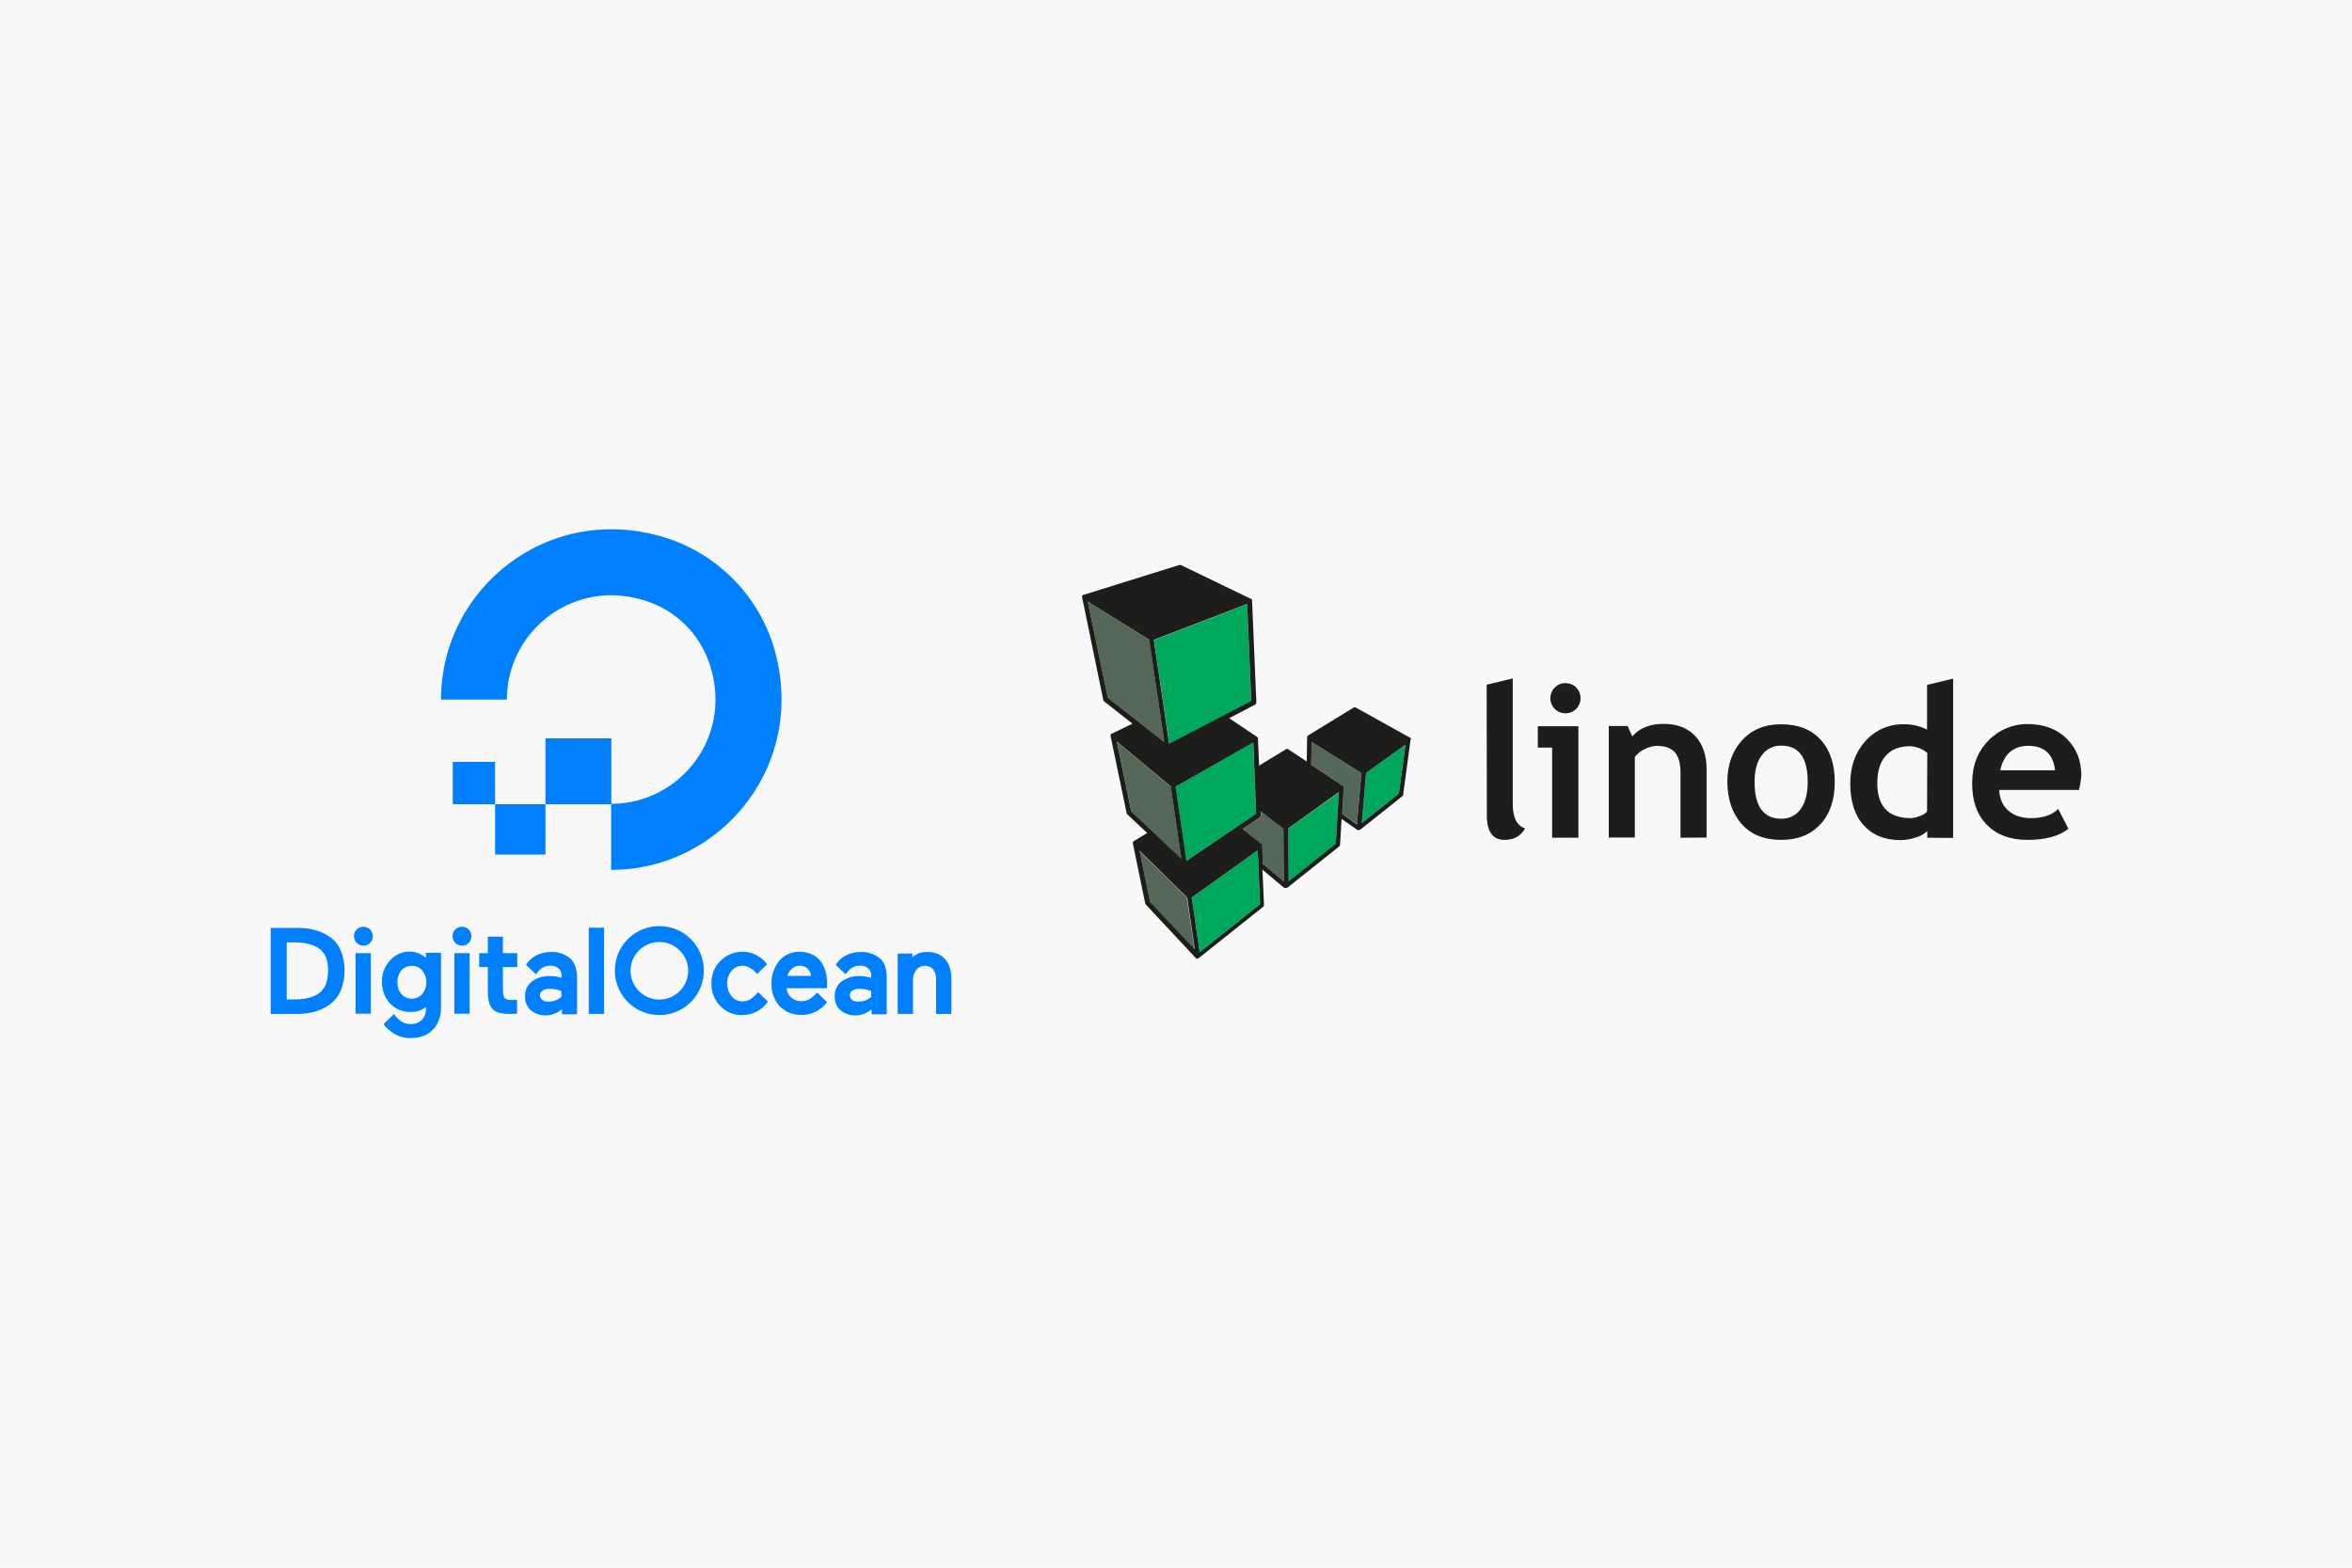 <?xml version="1.0" encoding="utf-8"?>
<!-- Generator: Adobe Illustrator 21.0.2, SVG Export Plug-In . SVG Version: 6.00 Build 0)  -->
<svg version="1.1" id="Layer_1" xmlns="http://www.w3.org/2000/svg" xmlns:xlink="http://www.w3.org/1999/xlink" x="0px" y="0px"
	 viewBox="0 0 1200 800" style="enable-background:new 0 0 1200 800;" xml:space="preserve">
<style type="text/css">
	.st0{fill:#F8F8F8;}
	.st1{fill:#0080FF;}
	.st2{fill:#1D1D1B;}
	.st3{fill:#556757;}
	.st4{fill:#00A85D;}
</style>
<rect x="-23" y="-12.5" class="st0" width="1236" height="824"/>
<g id="_Group_">
	<g id="_Group_2">
		<g id="_Group_3">
			<g id="_Group_4">
				<g id="_Group_5">
					<path id="_Path_" class="st1" d="M311.8,443.9v-33.7c35.7,0,63.4-35.4,49.7-72.9c-5.1-13.9-16.1-24.9-30-30
						c-37.5-13.6-72.9,14-72.9,49.7h-33.6c0-56.9,55-101.2,114.6-82.6c26.1,8.3,46.6,28.7,54.9,54.9
						C413,389,368.6,443.9,311.8,443.9z"/>
				</g>
				<polygon id="_Path_2" class="st1" points="311.9,410.4 278.3,410.4 278.3,376.8 278.3,376.8 311.9,376.8 311.9,376.8 				"/>
				<polygon id="_Path_3" class="st1" points="278.3,436.1 252.6,436.1 252.6,436.1 252.6,410.4 278.3,410.4 				"/>
				<path id="_Path_4" class="st1" d="M252.6,410.4H231v-21.6h21.6L252.6,410.4z"/>
			</g>
		</g>
	</g>
	<g id="_Group_6">
		<path id="_Compound_Path_" class="st1" d="M168.1,478c-4.3-3-9.9-4.5-16.2-4.5h-13.8v43.9h13.9c6.3,0,11.8-1.6,16.2-4.8
			c2.5-1.8,4.4-4.2,5.6-7c1.4-3.3,2-6.8,2-10.4c0-3.5-0.6-7-2-10.2C172.6,482.1,170.7,479.7,168.1,478z M146.3,480.9h4.3
			c4.8,0,8.8,1,11.8,2.9c3.4,2.1,5,5.9,5,11.4c0,5.7-1.7,9.8-5,11.9l0,0c-2.9,1.9-6.8,2.9-11.7,2.9h-4.4L146.3,480.9z"/>
		<path id="_Path_5" class="st1" d="M185.4,472.9c-1.3,0-2.5,0.5-3.4,1.4c-0.9,0.9-1.4,2.1-1.4,3.4c0,1.3,0.5,2.5,1.4,3.5
			c0.9,0.9,2.2,1.4,3.4,1.4c1.3,0,2.5-0.5,3.4-1.4c0.9-0.9,1.4-2.2,1.4-3.5c0-1.3-0.5-2.5-1.4-3.4
			C187.9,473.4,186.7,472.9,185.4,472.9z"/>
		<rect id="_Path_6" x="181.4" y="486.4" class="st1" width="7.8" height="30.9"/>
		<path id="_Compound_Path_2" class="st1" d="M217.5,489c-2.1-2-4.9-3.2-7.8-3.4c-4-0.2-7.9,1.4-10.6,4.4c-2.8,3-4.4,7-4.2,11.1
			c-0.1,4.1,1.4,8,4.1,11c2.8,2.9,6.6,4.4,10.6,4.3c2.8,0.1,5.5-0.8,7.7-2.5v0.7c0.1,2.2-0.6,4.3-2.1,5.9c-1.5,1.4-3.5,2.2-5.6,2.1
			c-3.6,0-5.8-1.4-8.6-5.1l-5.3,5.1l0.1,0.2c1.4,1.9,3.2,3.4,5.2,4.6c2.6,1.6,5.6,2.4,8.7,2.3c4.6,0,8.4-1.4,11.1-4.2
			s4.2-6.5,4.2-11.2v-28.1h-7.7v2.7H217.5z M215.4,507.3c-1.3,1.5-3.3,2.4-5.3,2.3c-2,0.1-4-0.8-5.3-2.3c-1.4-1.7-2.1-3.8-2-6
			c-0.1-2.2,0.6-4.4,2-6.1c1.3-1.5,3.3-2.4,5.3-2.3c2-0.1,4,0.8,5.3,2.3c1.4,1.7,2.2,3.9,2.1,6.1
			C217.6,503.5,216.8,505.6,215.4,507.3L215.4,507.3z"/>
		<rect id="_Path_7" x="231.8" y="486.4" class="st1" width="7.8" height="30.9"/>
		<path id="_Path_8" class="st1" d="M235.7,472.9c-1.3,0-2.5,0.5-3.4,1.4c-0.9,0.9-1.4,2.1-1.4,3.4c0,1.3,0.5,2.5,1.4,3.5
			c0.9,0.9,2.2,1.4,3.4,1.4c1.3,0,2.5-0.5,3.4-1.4c0.9-0.9,1.4-2.2,1.4-3.5c0-1.3-0.5-2.5-1.4-3.4
			C238.2,473.4,237,472.9,235.7,472.9z"/>
		<path id="_Path_9" class="st1" d="M256.6,478h-7.7v8.4h-4.4v7.1h4.4v12.8c0,4,0.8,6.9,2.4,8.6c1.6,1.7,4.4,2.5,8.4,2.5
			c1.3,0,2.6,0,3.7-0.1h0.4v-7.1l-2.7,0.1c-1.9,0-3-0.3-3.6-1s-0.9-2.1-0.9-4.1v-11.7h7.3v-7.1h-7.3L256.6,478z"/>
		<rect id="_Path_10" x="300.4" y="473.4" class="st1" width="7.8" height="44"/>
		<path id="_Path_11" class="st1" d="M386.8,506.3c-1.2,1.4-2.5,2.6-3.9,3.6l0,0c-1.2,0.7-2.6,1.1-4,1.1c-2.2,0.1-4.3-0.9-5.6-2.6
			c-1.5-1.8-2.3-4.1-2.3-6.5c-0.1-2.4,0.7-4.7,2.3-6.5c1.4-1.7,3.5-2.6,5.6-2.6c2.5,0,5.1,1.6,7.4,4.2l5.1-4.9l0,0
			c-5.1-7-14.9-8.5-21.9-3.4c-0.7,0.5-1.3,1-1.9,1.6c-3.1,3-4.7,7.2-4.6,11.6c-0.1,4.3,1.5,8.5,4.5,11.5c2.9,3,6.9,4.7,11,4.6
			c5.3,0.1,10.3-2.5,13.3-6.9L386.8,506.3z"/>
		<path id="_Compound_Path_3" class="st1" d="M418.8,490.7c-1.1-1.6-2.7-2.9-4.4-3.6c-2-0.9-4.2-1.4-6.4-1.4
			c-4.1-0.1-7.9,1.6-10.5,4.7c-2.6,3.3-4,7.4-3.9,11.6c-0.1,4.2,1.4,8.4,4.2,11.5c3,3,7,4.6,11.2,4.4c5,0.1,9.8-2.3,12.8-6.3
			l0.2-0.2l-5.1-4.9l0,0c-0.5,0.6-1.2,1.2-1.8,1.8c-0.7,0.7-1.4,1.2-2.3,1.7c-1.2,0.6-2.6,0.9-3.9,0.9c-1.9,0.1-3.9-0.6-5.3-1.9
			c-1.3-1.2-2.1-2.9-2.3-4.7h20.6l0.1-2.9c0-1.9-0.3-3.9-0.8-5.7C420.7,493.9,419.9,492.3,418.8,490.7z M401.8,498
			c0.3-1.4,1-2.7,2.1-3.6c1.1-1,2.5-1.6,4-1.6c1.6-0.1,3.2,0.5,4.3,1.6c0.9,1,1.5,2.3,1.6,3.6H401.8z"/>
		<path id="_Compound_Path_4" class="st1" d="M448.6,488.8L448.6,488.8c-2.8-2.1-6.2-3.2-9.7-3c-2.5,0-5,0.6-7.2,1.7
			c-2.2,1.1-4.1,2.8-5.3,4.9l0.1,0.1l5,4.7c2.1-3.2,4.3-4.4,7.4-4.4c1.4-0.1,2.9,0.4,4,1.3c1,0.8,1.6,2.1,1.6,3.4v1.5
			c-1.8-0.6-3.8-0.9-5.7-0.9c-3.3-0.2-6.6,0.8-9.4,2.7c-2.4,1.9-3.7,4.8-3.5,7.8c-0.1,2.7,1,5.3,3,7c2.1,1.7,4.8,2.6,7.5,2.6
			c3.1-0.1,6-1.2,8.3-3.2v2.6h7.7v-19.9C452.2,493.7,451,490.7,448.6,488.8z M434.9,505.5c1.1-0.7,2.4-1,3.7-0.9c2,0,4,0.4,5.9,1.1
			v3c-1.8,1.6-4.2,2.5-6.7,2.4c-1.1,0.1-2.2-0.2-3.1-0.9c-0.7-0.5-1.1-1.4-1.1-2.3C433.5,507,434,506,434.9,505.5z"/>
		<path id="_Path_12" class="st1" d="M482.1,489.4c-2.2-2.5-5.2-3.6-9.1-3.6c-2.7-0.1-5.4,0.8-7.5,2.7v-1.9H458v30.8h7.8v-17
			c-0.1-2,0.5-3.9,1.7-5.5c1.1-1.4,2.9-2.1,4.6-2c1.5-0.1,3,0.6,4,1.8c1,1.4,1.6,3.1,1.5,4.8v17.9h7.8v-17.9
			C485.4,495.2,484.3,491.7,482.1,489.4z"/>
		<path id="_Compound_Path_5" class="st1" d="M290.6,488.8L290.6,488.8c-2.8-2.1-6.2-3.2-9.7-3c-2.5,0-5,0.6-7.2,1.7
			c-2.2,1.1-4.1,2.8-5.3,4.9l0.1,0.1l5,4.7c2.1-3.2,4.3-4.4,7.4-4.4c1.4-0.1,2.9,0.4,4,1.3c1,0.8,1.6,2.1,1.6,3.4v1.5
			c-1.8-0.6-3.8-0.9-5.7-0.9c-3.3-0.2-6.6,0.8-9.4,2.7c-2.4,1.9-3.7,4.8-3.5,7.8c-0.1,2.7,1,5.3,3,7c2.1,1.7,4.8,2.6,7.5,2.6
			c3.1-0.1,6-1.2,8.3-3.2v2.6h7.7v-19.9C294.1,493.7,293,490.7,290.6,488.8z M276.8,505.5c1.1-0.7,2.4-1,3.7-0.9c2,0,4,0.4,5.9,1.1
			v3c-1.8,1.6-4.2,2.5-6.7,2.4c-1.1,0.1-2.2-0.2-3.1-0.9c-0.7-0.5-1.1-1.4-1.1-2.3C275.5,507,276,506,276.8,505.5z"/>
		<path id="_Compound_Path_6" class="st1" d="M336.4,518c-12.5,0-22.7-10.1-22.7-22.7s10.1-22.7,22.7-22.7s22.7,10.1,22.7,22.7
			C359.1,507.9,348.9,518,336.4,518z M336.4,480.7c-8.1,0-14.7,6.6-14.7,14.7c0,8.1,6.6,14.7,14.7,14.7c8.1,0,14.7-6.6,14.7-14.7
			c0,0,0,0,0,0C351.1,487.3,344.5,480.7,336.4,480.7L336.4,480.7z"/>
	</g>
</g>
<path class="st2" d="M758.5,349.4l13.3-3.2v64c0,7,2.1,11.2,6.3,12.5c-2.1,3.9-5.6,5.9-10.5,5.9c-6,0-9-4.2-9-12.5L758.5,349.4"/>
<path class="st2" d="M791.9,427.5v-46h-7.3v-10.9h20.7v56.9L791.9,427.5 M798.7,348.6c4.3,0,7.7,3.4,7.7,7.7c0,4.3-3.4,7.7-7.7,7.7
	c-4.3,0-7.7-3.4-7.7-7.7c0-2,0.8-4,2.3-5.5C794.7,349.4,796.7,348.5,798.7,348.6L798.7,348.6z"/>
<path class="st2" d="M857.4,427.5v-32.9c0-4.9-0.9-8.4-2.8-10.6s-4.9-3.3-9.1-3.4c-2.2,0.1-4.3,0.6-6.2,1.6c-2,0.9-3.8,2.3-5.2,4.1
	v41.1h-13.3v-56.9h9.6l2.4,5.3c3.6-4.3,9-6.4,16-6.4c6.8,0,12.1,2,16,6.1c3.9,4.1,5.9,9.7,5.9,17v34.9L857.4,427.5"/>
<path class="st2" d="M881.3,399c0-8.7,2.5-15.7,7.5-21.2c5-5.5,11.6-8.2,19.9-8.2c8.7,0,15.4,2.6,20.2,7.9
	c4.8,5.2,7.2,12.4,7.2,21.5c0,9.1-2.4,16.3-7.3,21.6s-11.5,8-20,8c-8.7,0-15.4-2.7-20.2-8.1C883.8,415.1,881.4,407.9,881.3,399
	 M895.2,399c0,12.5,4.5,18.8,13.6,18.8c3.9,0.1,7.6-1.7,9.9-4.9c2.4-3.3,3.6-7.9,3.6-13.9c0-12.4-4.5-18.5-13.5-18.5
	c-3.9-0.1-7.6,1.7-9.9,4.9C896.4,388.6,895.2,393.1,895.2,399z"/>
<path class="st2" d="M983.3,427.5v-3.4c-1.6,1.5-3.5,2.6-5.6,3.2c-2.6,0.9-5.4,1.4-8.1,1.4c-7.9,0-14.2-2.5-18.7-7.5
	c-4.6-5-6.8-12.1-6.9-21.1c0-9,2.6-16.3,7.8-22c5-5.6,12.2-8.7,19.6-8.5c4.1-0.1,8.1,0.9,11.8,2.7v-22.8l13.3-3.2v81.3L983.3,427.5
	 M983.3,384.2c-2.5-2.1-5.6-3.3-8.9-3.4c-5.3,0-9.4,1.6-12.3,4.9c-2.9,3.2-4.3,7.9-4.3,14c0,11.8,5.7,17.8,17.1,17.8
	c1.6-0.1,3.2-0.5,4.7-1.1c1.4-0.4,2.6-1.2,3.6-2.3L983.3,384.2z"/>
<path class="st2" d="M1060.7,403.1H1020c0.2,4.5,1.8,8.1,4.7,10.6c2.9,2.5,6.7,3.8,11.6,3.8c6.1,0,10.7-1.6,13.8-4.7l5.2,10.1
	c-4.7,3.8-11.7,5.7-20.9,5.7c-8.7,0-15.5-2.5-20.6-7.6c-5.1-5.1-7.6-12.2-7.6-21.3c0-9,2.8-16.2,8.3-21.8c5.2-5.4,12.5-8.5,20-8.4
	c8.3,0,14.9,2.5,19.9,7.4c5,4.9,7.5,11.2,7.5,18.8C1061.7,398.2,1061.3,400.7,1060.7,403.1 M1020.5,393.1h28
	c-0.9-8.3-5.5-12.5-13.8-12.5C1027.1,380.7,1022.4,384.8,1020.5,393.1L1020.5,393.1z"/>
<path class="st3" d="M694.6,394.3l-2.3,26.2l-7.5-5.2l0.8-13.4l0,0c0,0,0,0,0,0c0-0.1,0-0.1,0-0.2c0,0,0-0.1,0-0.1
	c0-0.1-0.1-0.2-0.1-0.3l0,0c-0.1-0.1-0.1-0.2-0.2-0.2l0,0c0,0-0.1-0.1-0.2-0.1L669,390.3l0.2-11.7l25.4,15.9 M654.9,422.9l-11.6-8.9
	l0.1,2.1c0,0.4-0.2,0.8-0.5,1L634,423l9.5,7.8l0,0l0.1,0.1c0,0,0.1,0.1,0.1,0.1l0.1,0.1c0,0.1,0.1,0.1,0.1,0.2v0.1
	c0,0.1,0,0.1,0,0.2c0,0,0,0,0,0.1l0.4,9.1l10.7,9L654.9,422.9z M581.4,434.3l5.4,26.3l22.7,24.1l-4-26.7L581.4,434.3z M602.8,438.3
	l-5.4-36.8l-27.5-22.9l7.4,35.7L602.8,438.3z M594,378.6l-7.6-52.1L555,307l10.2,49.2L594,378.6z"/>
<path class="st4" d="M717.1,380l-3.4,25l-18.9,15l2.2-25.6L717.1,380 M657.3,422.8l0.2,27l24-19.1l1.6-26.3L657.3,422.8z
	 M641.7,433.9L608,458l4.1,27.9l30.8-24.5L641.7,433.9z M640.9,415.4l-1.6-36.5l-39.6,22.5l5.5,37.9L640.9,415.4z M638.4,357.8
	l-2.1-49.5l-47.5,18.3l7.8,53L638.4,357.8z"/>
<path class="st2" d="M719.9,377.3C719.9,377.3,719.9,377.3,719.9,377.3c0-0.1,0-0.2,0-0.2c0-0.1,0-0.1-0.1-0.2l0-0.1
	c0-0.1-0.1-0.1-0.1-0.2l-0.1-0.1c-0.1-0.1-0.1-0.1-0.2-0.1h-0.1l0,0l-27.5-15.3c-0.4-0.2-0.8-0.2-1.2,0l-23.2,14.2l-0.1,0.1
	l-0.1,0.1l-0.1,0.1l-0.1,0.1c0,0.1-0.1,0.1-0.1,0.2c0,0,0,0.1,0,0.1c0,0.1,0,0.1,0,0.2c0,0,0,0.1,0,0.1l-0.2,12.3l-9.4-6.2
	c-0.4-0.3-0.9-0.3-1.3,0l-13.6,8.3l-0.6-13.8c0,0,0-0.1,0-0.1c0-0.1,0-0.1,0-0.2c0,0,0-0.1,0-0.1c0-0.1,0-0.1-0.1-0.1l-0.1-0.1
	l-0.1-0.1l-0.1-0.1l-0.1-0.1l-14.2-9.5l13.2-6.9c0.4-0.2,0.7-0.7,0.7-1.1l-2.2-51.9c0-0.1,0-0.1,0-0.2c0,0,0,0,0-0.1
	c0-0.1-0.1-0.2-0.1-0.3l0,0c0-0.1-0.1-0.1-0.2-0.2l-0.1-0.1l-0.1-0.1h-0.1l0,0l-35.6-17.2c-0.3-0.1-0.6-0.2-0.9-0.1L553,303.5l0,0
	h-0.1c-0.1,0-0.2,0.1-0.3,0.1l0,0l-0.1,0.1c-0.1,0-0.1,0.1-0.2,0.2c0,0-0.1,0.1-0.1,0.1c0,0-0.1,0.1-0.1,0.1c0,0.1,0,0.1,0,0.2
	c0,0,0,0.1,0,0.1l0,0c0,0.1,0,0.1,0,0.2c0,0.1,0,0.1,0,0.2l0,0l10.8,52.4c0.1,0.3,0.2,0.5,0.4,0.7l14.5,11.4l-10.6,5.1h0l0,0l-0.1,0
	l-0.2,0.1l-0.1,0.1c-0.1,0.1-0.1,0.1-0.1,0.2v0.1c0,0.1-0.1,0.2-0.1,0.3l0,0c0,0,0,0,0,0c0,0.1,0,0.2,0,0.3l0,0l8.2,39.4
	c0,0.2,0.2,0.5,0.3,0.6l10.2,9.6l-6.8,4.1c-0.1,0.1-0.2,0.1-0.2,0.2v0.1c-0.1,0.1-0.1,0.1-0.2,0.2v0.1c-0.1,0.2-0.1,0.5-0.1,0.7l0,0
	l6.3,30.5c0,0.2,0.1,0.4,0.3,0.6l25.5,27.3l0.1,0.1l0,0c0.1,0.1,0.2,0.1,0.2,0.1l0,0c0.1,0.1,0.3,0.1,0.4,0.1c0.1,0,0.2,0,0.3-0.1
	h0.1h0.1c0,0,0.1-0.1,0.1-0.1l0.1,0l32.9-26.2c0.3-0.2,0.5-0.6,0.5-1l-0.8-18l11,9.2h0.1c0.1,0,0.1,0.1,0.2,0.1h0.1h0.1
	c0.2,0.1,0.5,0.1,0.7,0h0.1h0.1c0.1,0,0.1-0.1,0.2-0.1h0.1l26.4-21c0.3-0.2,0.4-0.5,0.5-0.9l0.8-13.2l8,5.6h0h0.1l0.2,0.1h0.1
	c0.1,0,0.2,0,0.3,0c0.1,0,0.2,0,0.3-0.1h0.1h0.1c0.1,0,0.1-0.1,0.2-0.1h0.1l21.5-17.1c0.2-0.2,0.4-0.5,0.4-0.8l3.8-28.2
	c0,0,0-0.1,0-0.1c0,0,0-0.1,0-0.1 M694.8,420l2.2-25.6l20.1-14.4l-3.4,25L694.8,420z M684.8,415.3l0.8-13.4l0,0c0,0,0,0,0,0
	c0-0.1,0-0.1,0-0.2c0,0,0-0.1,0-0.1c0-0.1-0.1-0.2-0.1-0.3l0,0c-0.1-0.1-0.1-0.2-0.2-0.2l0,0c0,0-0.1-0.1-0.2-0.1L669,390.3
	l0.2-11.7l25.4,15.9l-2.3,26.2L684.8,415.3z M681.5,430.6l-24,19.1l-0.2-27l25.8-18.5L681.5,430.6z M642.9,461.4l-30.8,24.5L608,458
	l33.7-24.1L642.9,461.4z M586.8,460.4l-5.4-26.3l24.3,23.9l3.9,26.5L586.8,460.4z M586.3,326.4l7.7,52.2l-28.8-22.5L555,307
	L586.3,326.4z M636.3,308.2l2.1,49.5l-41.9,21.8l-7.8-53L636.3,308.2z M640.9,415.3l-35.6,24l-5.5-37.9l39.6-22.5L640.9,415.3z
	 M597.3,401.3l5.4,36.8l-25.5-24l-7.4-35.7L597.3,401.3z M644,431.6C644,431.6,644,431.6,644,431.6c0-0.1,0-0.2,0-0.3v-0.1
	c0-0.1,0-0.1-0.1-0.2l-0.1-0.1c0-0.1-0.1-0.1-0.1-0.1l-0.1-0.1l0,0L634,423l8.8-5.9c0.3-0.2,0.5-0.6,0.5-1l-0.1-2.1l11.6,8.9
	l0.2,26.9l-10.7-9L644,431.6z"/>
</svg>
